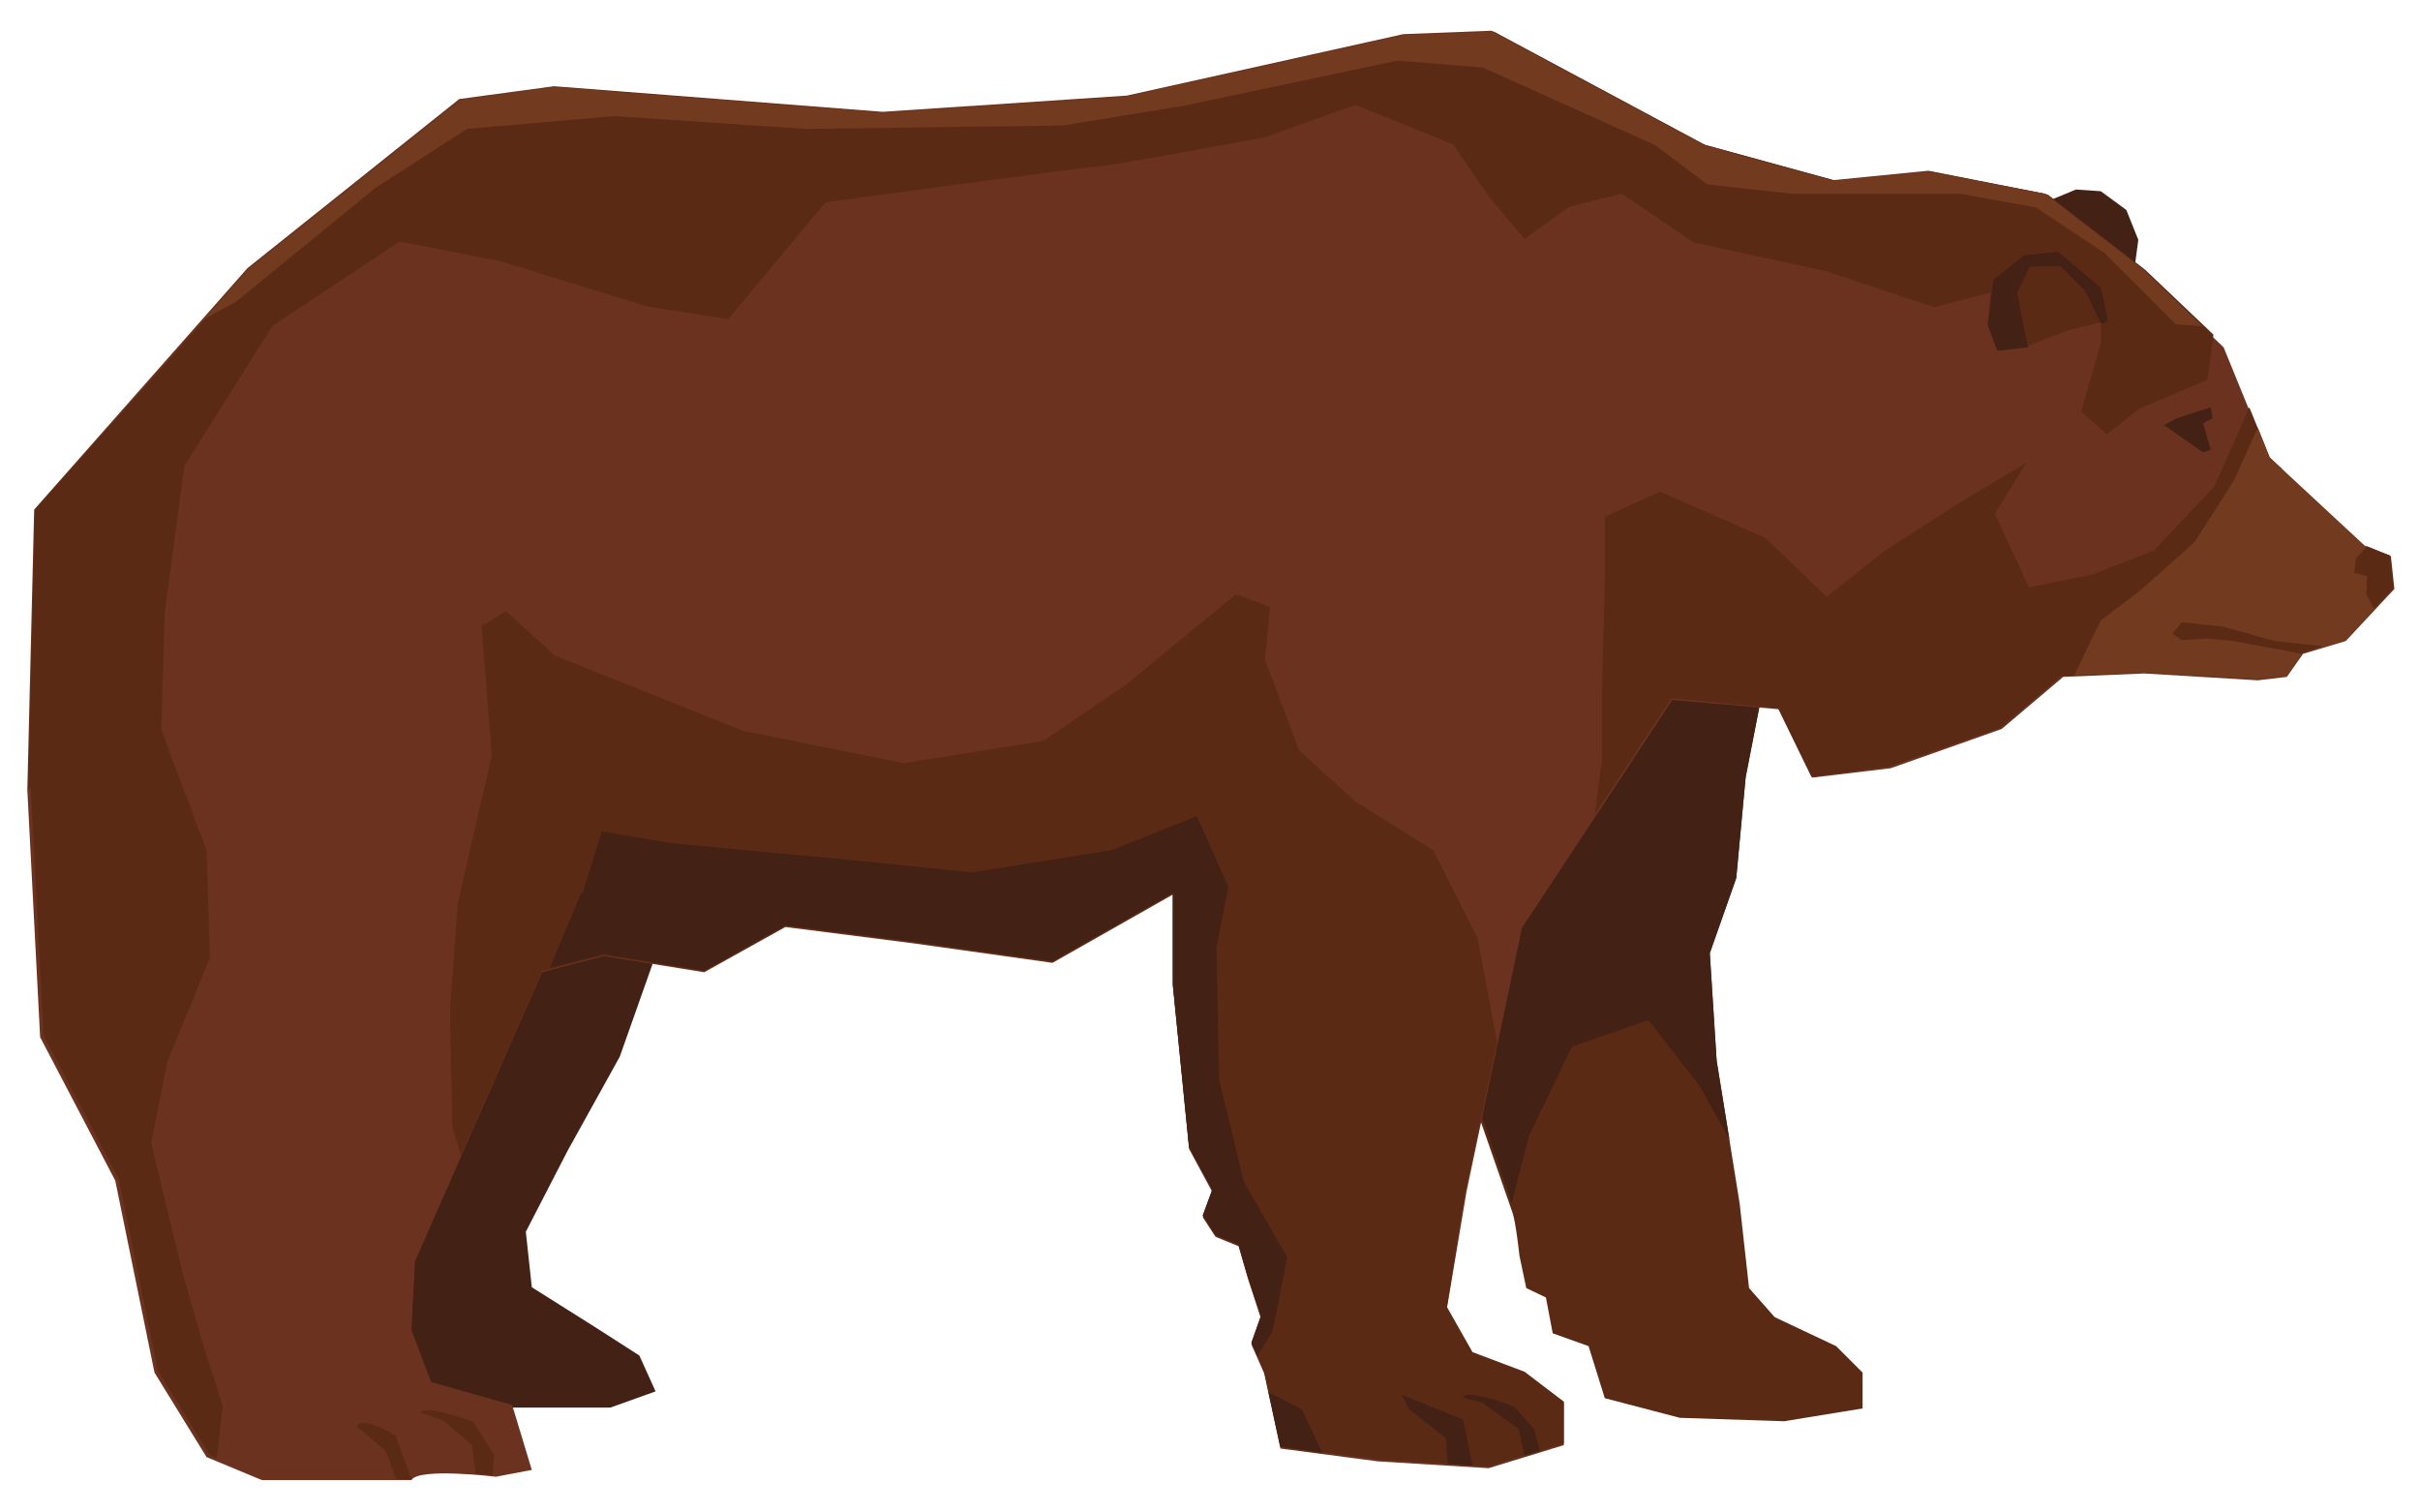 <?xml version="1.0" encoding="UTF-8"?>
<svg id="Livello_1" data-name="Livello 1" xmlns="http://www.w3.org/2000/svg" version="1.1" viewBox="0 0 283.5 177.1">
  <defs>
    <style>
      .cls-1 {
        fill: #5b2a15;
      }

      .cls-1, .cls-2, .cls-3, .cls-4 {
        stroke-width: 0px;
      }

      .cls-2 {
        fill: #723b1f;
      }

      .cls-3 {
        fill: #6b331f;
      }

      .cls-4 {
        fill: #442115;
      }
    </style>
  </defs>
  <path class="cls-1" d="M206.8,79.2l-2.3,11.8-1.1,11.8-3.1,8.8.8,12.6,2.7,16.8,1.1,9.9,3,3.4,7.2,3.4,3.1,3.1v4.2l-9.2,1.5-12.2-.4-8.8-2.3-1.9-6.1-4.2-1.5-.8-4.2-2.3-1.1-.8-3.8s-.4-3.8-.8-5c-.4-1.1-6.5-18.7-6.5-18.7l8.4-29,15.3-21.7,12.2,6.5Z"/>
  <path class="cls-4" d="M184.2,122.5l-5.1,10.6-2,7.8c-1.4-4.2-6.1-17.5-6.1-17.5l8.4-29,14.8-21.1c.5,0,.9,0,1.4,0l11.2,6-2.3,11.8-1.1,11.8-3.1,8.8.8,12.6,1.5,9.2c-1.8-3.3-3.5-6.3-3.5-6.3l-6-7.7-8.9,3.1Z"/>
  <polygon class="cls-4" points="249.9 32.6 250.5 28.1 249.1 24.6 246.1 22.4 243.2 22.2 237.9 24.4 249.5 32.5 249.9 32.6"/>
  <polygon class="cls-4" points="78.4 107.4 72.6 123.8 66.5 134.8 61.6 144.3 62.3 150.8 69.6 155.4 74.9 158.8 76.8 163 71.5 164.9 65 164.9 57 164.9 46.7 161.5 43.7 150.1 49 127.6 63.5 102.4 78.4 107.4"/>
  <path class="cls-3" d="M280,65.1l-3.1-1.1-11.1-10.3-5.3-13-9.5-9.2-11.4-8.8-13.7-2.7-11.1,1.1-15.3-4.2-24.8-13.3-10.3.4-32.4,7.2-28.6,1.9-38.5-3-11.1,1.5-24.8,19.8L4,59.7l-.8,32.8,1.5,29,8.8,16.8,4.6,22.5,6.1,9.9,6.5,2.7h17.5c.8-1.5,9.9-.4,9.9-.4l4.2-.8-2.3-7.6-9.5-2.7-2.3-6.1.4-8,14.9-33.9,7.2-1.9,11.8,1.9,9.5-5.3,14.9,1.9,16.4,2.3,14.1-8v10.7l1.9,19.1,2.7,5-1.1,3,1.5,2.3,2.7,1.1,1.1,3.8,1.5,4.6-1.1,3.1,1.5,3.4,1.9,8.8,11.4,1.5,13,.8,8.8-2.7v-5l-4.6-3.4-6.1-2.3-3-5.3,2.3-13.7,6.5-30.9,12.6-19.1,5-7.6,12.6,1.1,3.8,8,9.2-1.1,13-4.6,7.2-6.1,9.5-.4,13.3.8,3.4-.4,1.9-2.7,5-1.5,5.7-6.1-.4-3.8Z"/>
  <path class="cls-1" d="M3.3,92.5l.8-32.8,25.2-28.2,24.8-19.8,11.1-1.5,38.5,3,28.6-1.9,32.4-7.2,10.3-.4,24.8,13.3,15.3,4.2,11.1-1.1,13.7,2.7,11.4,8.8,8,7.6-.7,5.3-8,3.4-3.8,3-3-2.7,2.3-8v-5l-10.7-1.5-8.8,2.3-12.6-4.2-15.6-3.4-8.4-5.7-6.1,1.5-5.3,3.8-4.2-5-4.2-6.1-11.4-4.6-10.7,3.8s-18.3,3.4-19.4,3.4-32,4.2-32,4.2l-11.4,13.7-9.5-1.5-17.2-5.3-11.8-2.3-14.9,9.9-10.3,16.4-2.3,17.2-.4,13.7,5.3,14.1.4,12.6-5,12.2-1.9,9.5,3.8,15.6,2.3,8,2.3,7.2-.7,6.1-.8-.3-6.1-9.9-4.6-22.5-8.8-16.8-1.5-29Z"/>
  <polygon class="cls-2" points="23.9 37.4 29.2 31.5 54 11.7 65 10.2 103.5 13.2 132.1 11.3 164.5 4.1 174.8 3.7 199.6 17 214.8 21.2 225.9 20.1 239.6 22.7 251 31.5 258 38.2 254.9 38 246.5 29.6 238.5 24.3 229.7 22.7 209.9 22.7 200 21.6 193.9 17 173.7 7.9 163.7 7.1 138.6 12.4 124.5 14.7 94.4 15.1 71.9 13.6 54.7 15.1 44 22 27.7 35.3 23.9 37.4"/>
  <polygon class="cls-1" points="187.7 88.8 187.7 79.9 188 67.9 188 60.5 194.5 57.6 206.8 63 214 69.9 220.8 64.5 229.7 58.8 237.4 54.2 233.7 60.2 237.7 68.8 245.1 67.3 252.3 64.5 259.4 57 263.5 47.7 265.9 53.6 267.3 54.9 258 71.6 253.1 78.9 251 78.8 241.5 79.2 234.3 85.3 221.3 89.8 212.2 91 208.3 83 195.8 81.8 190.8 89.4 186.8 95.5 187.7 88.8"/>
  <polygon class="cls-4" points="259 47.7 259.2 49 258.1 49.6 258.7 51.7 259 52.7 258.1 53 253.5 49.8 255 49 259 47.7"/>
  <polygon class="cls-2" points="243 79.1 246.1 72.7 250.7 69.2 257.1 63.5 261.7 56.3 264.5 50.1 265.9 53.6 277 63.9 280 65.1 280.4 68.9 274.7 75 269.7 76.5 267.8 79.2 264.4 79.5 251 78.8 243 79.1"/>
  <path class="cls-1" d="M246.8,37.6c0-.6-.8-4-.8-4l-5-4.2-4,.4-3.6,2.9-.6,5.3,1.1,3,3.4-.4,5-1.9,4.4-1.1Z"/>
  <path class="cls-4" d="M237.4,40.7l-3.4.4-1.1-3,.6-5.3,3.6-2.9,4-.4,5,4.2s.8,3.4.8,4l-.8.2-1.8-3.8-2.9-2.9h-3.6l-1.5,3.1,1,5.1.3,1.3Z"/>
  <polygon class="cls-1" points="276 65.4 277.3 64 280 65.1 280.4 68.9 278.1 71.3 277.2 69.6 277.3 67.5 275.8 67.1 276 65.4"/>
  <polygon class="cls-1" points="260.4 73.4 266.5 75.1 272.1 75.7 269.7 76.5 269.6 76.6 267.1 76.1 264.8 75.7 261.7 75.1 258.5 74.8 255.6 75 254.5 74.2 255.6 72.9 260.4 73.4"/>
  <polygon class="cls-1" points="92.1 108.5 82.5 113.8 70.7 111.9 63.5 113.8 54 135.4 53 132.2 52.7 118.5 53.6 105.9 57.6 88.5 56.4 73.3 59.3 71.6 65 76.8 87 85.6 105.9 89.4 122.2 86.8 131.9 80.2 144.8 69.6 148.8 71.1 148.2 77.3 152.2 87.9 158.8 93.9 167.9 99.6 173.1 109.9 175.4 122.1 171.7 139.4 169.5 153.1 172.5 158.4 178.6 160.7 183.2 164.2 183.2 169.1 174.4 171.8 161.5 171 150 169.5 148.1 160.7 146.6 157.3 147.7 154.2 146.2 149.7 145.1 145.9 142.4 144.7 140.9 142.4 142 139.4 139.3 134.4 137.4 115.4 137.4 104.7 123.3 112.7 106.9 110.4 92.1 108.5"/>
  <path class="cls-1" d="M46.4,168.3l1.8,5h-1.8l-1.2-3.3-3.4-2.9c.6-1.4,4.6,1.1,4.6,1.1Z"/>
  <path class="cls-1" d="M55.6,166.8l2.3,3.7-.2,2.3c-.4,0-1.1-.1-2-.2l-.4-3.3-3.4-2.9-2.6-.9c.3-1.1,6.3,1.1,6.3,1.1Z"/>
  <path class="cls-4" d="M68.2,104.8l2.3-7.4,8.3,1.4,21.4,2,13.7,1.4,16.3-2.6,10-4,3.7,8.3-1.4,7.1.3,15.4,2.9,12,5.1,8.9-1.7,8.6-1.8,3-.7-1.6,1.1-3.1-1.5-4.6-1.1-3.8-2.7-1.1-1.5-2.3,1.1-3-2.7-5-1.9-19.1v-10.7l-14.1,8-16.4-2.3-14.9-1.9-9.5,5.3-11.8-1.9-6.3,1.6c1.2-2.9,3.7-8.8,3.7-8.8Z"/>
  <polygon class="cls-4" points="154.9 170.2 150 169.5 148.6 163.1 152.5 165.1 154.9 170.2"/>
  <polygon class="cls-4" points="172.5 171.7 169.6 171.5 169.4 168.5 165.1 165.1 164.2 163.4 171.4 166.3 172.5 171.7"/>
  <path class="cls-4" d="M171.4,163.7c.3-1.1,6,1.1,6,1.1l2.3,2.6.7,2.6-1.8.5-.7-3.1-4.3-3.1-2.3-.6Z"/>
</svg>